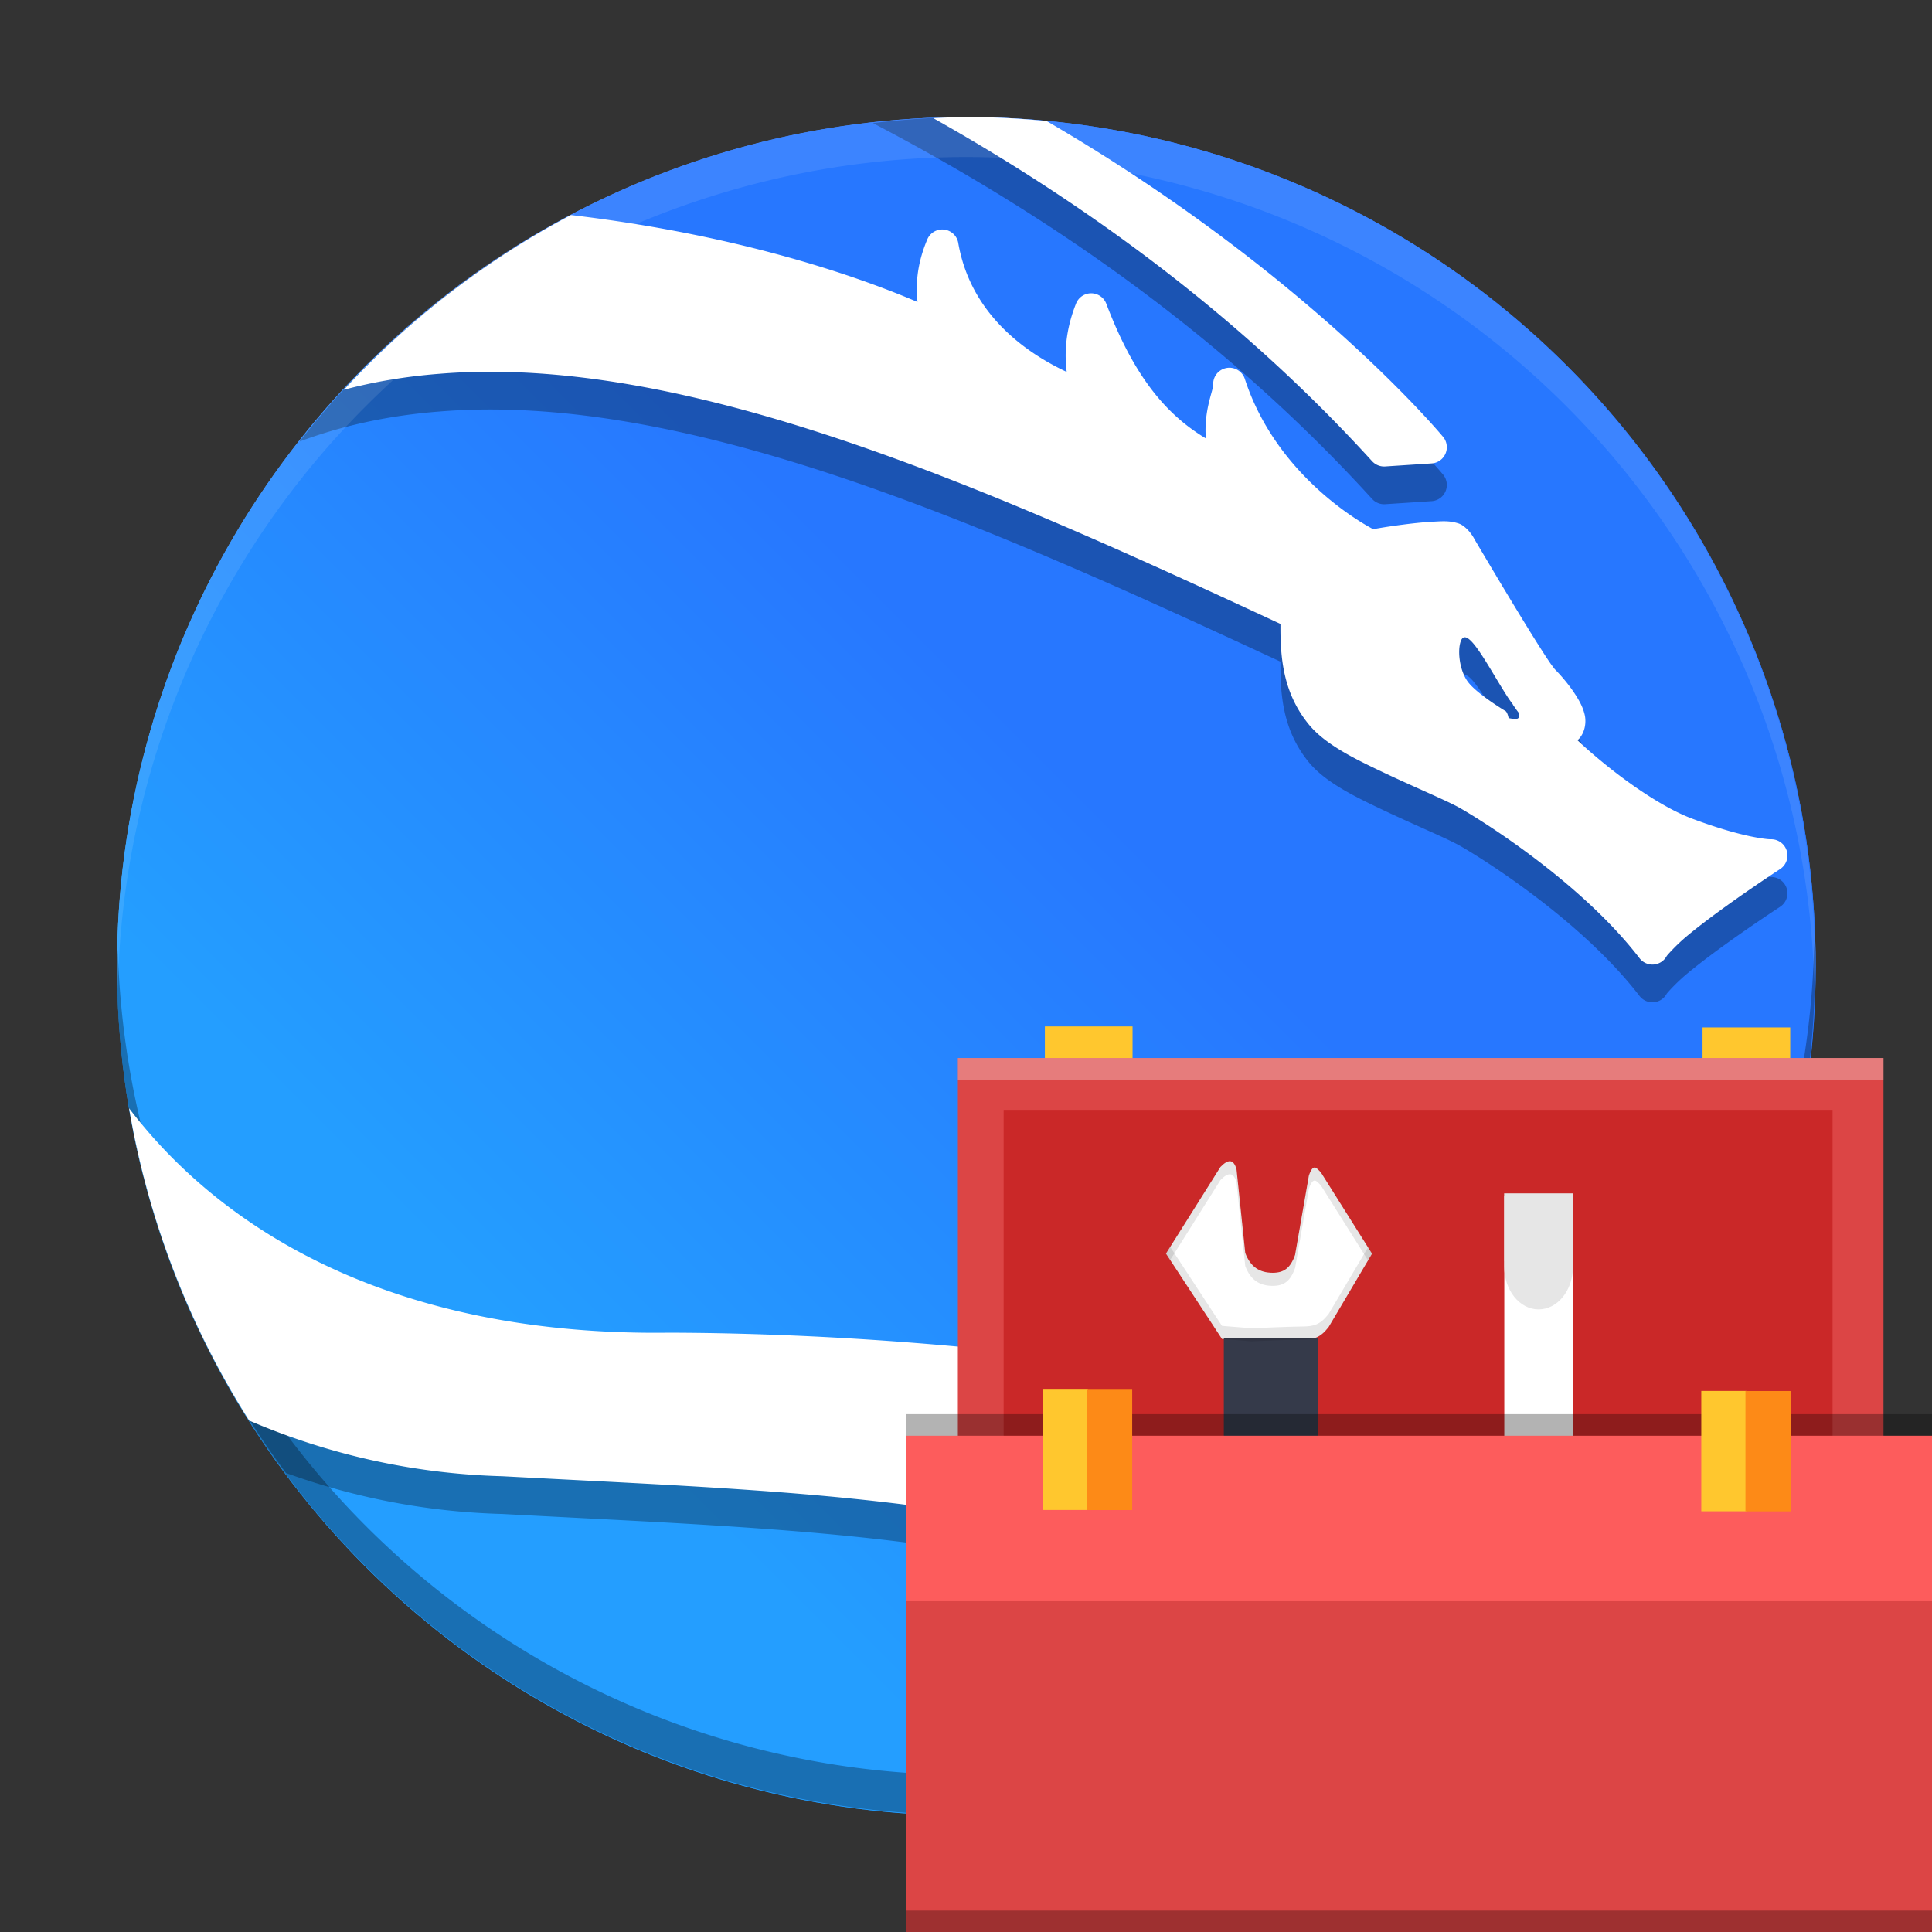 <svg version="1" viewBox="0 0 512 512" xmlns="http://www.w3.org/2000/svg"><rect x="0" y="0" width="512" height="512" fill="#333333" stroke="none"/><defs><linearGradient id="a" x1="211.18" x2="349.73" y1="370.82" y2="232.27" gradientTransform="matrix(1.067 0 0 1.067 -48.852 -14.837)" gradientUnits="userSpaceOnUse"><stop stop-color="#249eff" offset="0"/><stop stop-color="#2777ff" offset="1"/></linearGradient></defs><g transform="matrix(.994 0 0 .994 -13.465 -.762)" stroke-width="1.006"><circle cx="271.19" cy="258.41" r="226.44" fill="url(#a)"/><path d="m497.41 252.15a226.44 226.44 0 0 1-226.22 222.02 226.44 226.44 0 0 1-226.22-220.2 226.44 226.44 0 0 0-0.221 4.43 226.44 226.44 0 0 0 226.44 226.44 226.44 226.44 0 0 0 226.44-226.44 226.44 226.44 0 0 0-0.221-6.254z" opacity=".3"/><path d="m271.19 31.967a226.44 226.44 0 0 0-226.44 226.44 226.44 226.44 0 0 0 0.221 6.244 226.44 226.44 0 0 1 226.22-222.01 226.44 226.44 0 0 1 226.22 220.19 226.44 226.44 0 0 0 0.221-4.42 226.44 226.44 0 0 0-226.44-226.44z" fill="#fff" opacity=".1"/><circle cx="271.19" cy="258.41" r="226.44" fill="url(#a)"/></g><path d="m256 31a225 225 0 0 0-24.652 1.625c50.661 26.531 95.356 59.044 132.27 99.594a4.301 4.301 0 0 0 0.139 0.143l0.004 0.004a4.301 4.301 0 0 0 3.32 1.252l12.324-0.807a4.301 4.301 0 0 0 3.037-7.025s-42.715-51.765-125.05-94.715a225 225 0 0 0-1.385-0.07zm-119.54 34.504a225 225 0 0 0-57.096 51.523c11.049-4.141 23.367-6.894 36.961-7.957a4.301 4.301 0 0 0 0.018 0c65.222-5.381 144.77 29.883 222.99 66.279-0.078 9.04 0.723 18.16 7.33 26.418 4.423 5.529 12.402 9.371 20.523 13.207 8.122 3.837 16.483 7.313 19.799 9.215v-0.004c7.538 4.327 32.684 20.465 47.508 39.758a4.301 4.301 0 0 0 7.201-0.594c0.077-0.144 2.333-2.742 5.307-5.231 2.974-2.488 6.746-5.325 10.422-7.971 7.351-5.292 14.311-9.826 14.311-9.826a4.301 4.301 0 0 0-2.441-7.904s-1.046 0.063-4.422-0.582c-3.376-0.645-8.749-2.006-16.385-4.859-7.027-2.626-15.425-8.311-21.9-13.453-3.238-2.571-6.022-5.003-7.99-6.824-0.234-0.217-0.333-0.323-0.543-0.521 2.059-1.851 2.34-4.809 1.924-6.67-0.425-1.902-1.254-3.442-2.184-4.943-1.857-3.001-4.219-5.677-5.852-7.309l-0.004-0.004c0.238 0.238-0.484-0.603-1.211-1.664-0.729-1.065-1.663-2.504-2.719-4.164-2.111-3.32-4.699-7.54-7.217-11.699-5.035-8.318-9.542-15.984-10.023-16.787-7e-3 -0.011-1.091-2.3-3.203-3.711a4.301 4.301 0 0 0-1.072-0.52c-2.385-0.767-4.278-0.583-6.725-0.457-2.447 0.126-5.162 0.416-7.734 0.744-4.299 0.549-6.963 1.035-8.133 1.238-2.9-1.529-25.653-14.131-34.01-39.807a4.301 4.301 0 0 0-8.389 1.449c0.046 1.686-2.502 6.708-1.951 14.307-10.103-6.089-18.801-15.76-26.371-35.684a4.301 4.301 0 0 0-8.016-0.059c-2.9 7.292-3.071 13.395-2.482 18.125-9.597-4.511-25.317-14.447-28.742-34.189a4.301 4.301 0 0 0-8.195-0.941c-2.823 6.655-3.072 12.161-2.598 16.598-14.973-6.421-51.939-20.026-106.69-24.527zm251.61 113.39c0.098-0.012 0.199-0.007 0.305 0.014h0.004c2.472 0.506 7.135 9.671 11.414 16.217 0.376 0.532 0.76 1.095 1.121 1.543 4e-3 0.04 0.008 0.07 0.02 0.109 0.484 0.69 0.967 1.408 1.43 1.982 0.234 1.37 0.624 2.202-2.58 1.543-0.27-1.408-0.734-1.812-0.734-1.812s-7.732-4.605-10.104-7.869c-2.373-3.264-2.794-8.969-1.637-11.135 0.21-0.365 0.468-0.555 0.762-0.592zm-350.81 128.7a225 225 0 0 0 38.543 82.76c17.974 6.525 37.314 10.341 57.441 10.867 3e-3 1.6e-4 0.007-1.8e-4 0.01 0 0.038 7.8e-4 0.073 0.007 0.111 0.01 91.431 4.868 153.59 5.537 229.27 44.758 2.268 1.256 4.527 2.599 6.773 4.021a225 225 0 0 0 25.816-17.309c-7.728-5.925-15.921-11.44-24.617-16.461 11.268 3.076 21.81 6.55 31.709 10.334a225 225 0 0 0 20.795-20.285c-32.794-14.669-73.428-26.667-123.76-34.053-34.469-5.057-77.97-8.941-122.05-9.053a4.301 4.301 0 0 0-0.068 0c-66.764 0.883-112.81-22.604-139.97-55.59z" color="#000000" color-rendering="auto" dominant-baseline="auto" image-rendering="auto" opacity=".3" shape-rendering="auto" solid-color="#000000" style="font-feature-settings:normal;font-variant-alternates:normal;font-variant-caps:normal;font-variant-ligatures:normal;font-variant-numeric:normal;font-variant-position:normal;isolation:auto;mix-blend-mode:normal;shape-padding:0;text-decoration-color:#000000;text-decoration-line:none;text-decoration-style:solid;text-indent:0;text-orientation:mixed;text-transform:none;white-space:normal"/><path d="m480.78 249.78a225 225 0 0 1-224.78 220.6 225 225 0 0 1-224.78-218.8 225 225 0 0 0-0.22 4.402 225 225 0 0 0 225 225 225 225 0 0 0 225-225 225 225 0 0 0-0.22-6.214z" opacity=".3"/><path d="m256 31.001a225 225 0 0 0-225 225 225 225 0 0 0 0.22 6.204 225 225 0 0 1 224.78-220.59 225 225 0 0 1 224.78 218.78 225 225 0 0 0 0.22-4.391 225 225 0 0 0-225-225z" fill="#fff" opacity=".1"/><path d="m256 31a225 225 0 0 0-8.672 0.307c44.111 24.866 83.306 54.681 116.29 90.912a4.301 4.301 0 0 0 0.139 0.143l0.004 0.004a4.301 4.301 0 0 0 3.32 1.252l12.324-0.807a4.301 4.301 0 0 0 3.037-7.025s-35.823-43.417-105.09-83.717a225 225 0 0 0-21.344-1.068zm-104.69 25.988a225 225 0 0 0-60.164 46.297c7.845-2.078 16.235-3.515 25.184-4.215a4.301 4.301 0 0 0 0.018 0c65.222-5.381 144.77 29.883 222.99 66.279-0.078 9.04 0.723 18.16 7.33 26.418 4.423 5.529 12.402 9.371 20.523 13.207 8.122 3.837 16.483 7.313 19.799 9.215v-0.004c7.538 4.327 32.684 20.465 47.508 39.758a4.301 4.301 0 0 0 7.201-0.594c0.077-0.144 2.333-2.742 5.307-5.231 2.974-2.488 6.746-5.325 10.422-7.971 7.351-5.292 14.311-9.826 14.311-9.826a4.301 4.301 0 0 0-2.441-7.904s-1.046 0.063-4.422-0.582c-3.376-0.645-8.749-2.006-16.385-4.859-7.027-2.626-15.425-8.311-21.9-13.453-3.238-2.571-6.022-5.003-7.99-6.824-0.234-0.217-0.333-0.323-0.543-0.521 2.059-1.851 2.34-4.809 1.924-6.67-0.425-1.902-1.254-3.442-2.184-4.943-1.857-3.001-4.219-5.677-5.852-7.309l-0.004-0.004c0.238 0.238-0.484-0.603-1.211-1.664-0.729-1.065-1.663-2.504-2.719-4.164-2.111-3.32-4.699-7.54-7.217-11.699-5.035-8.318-9.542-15.984-10.023-16.787-7e-3 -0.011-1.091-2.3-3.203-3.711a4.301 4.301 0 0 0-1.072-0.52c-2.385-0.767-4.278-0.583-6.725-0.457-2.447 0.126-5.162 0.416-7.734 0.744-4.299 0.549-6.963 1.035-8.133 1.238-2.9-1.529-25.653-14.131-34.01-39.807a4.301 4.301 0 0 0-8.389 1.449c0.046 1.686-2.502 6.708-1.951 14.307-10.103-6.089-18.801-15.76-26.371-35.684a4.301 4.301 0 0 0-8.016-0.059c-2.9 7.292-3.071 13.395-2.482 18.125-9.597-4.511-25.317-14.447-28.742-34.189a4.301 4.301 0 0 0-8.195-0.941c-2.823 6.655-3.072 12.161-2.598 16.598-13.577-5.823-45.24-17.549-91.84-23.043zm236.77 111.9c0.098-0.012 0.199-0.007 0.305 0.014h0.004c2.472 0.506 7.135 9.671 11.414 16.217 0.376 0.532 0.76 1.095 1.121 1.543 4e-3 0.04 0.008 0.07 0.02 0.109 0.484 0.69 0.967 1.408 1.43 1.982 0.234 1.37 0.624 2.202-2.58 1.543-0.27-1.408-0.734-1.812-0.734-1.812s-7.732-4.605-10.104-7.869c-2.373-3.264-2.794-8.969-1.637-11.135 0.21-0.365 0.468-0.555 0.762-0.592zm-353.87 124.83a225 225 0 0 0 31.828 82.75c20.663 8.885 43.384 14.128 67.215 14.75 3e-3 1.6e-4 0.007-1.8e-4 0.01 0 0.038 7.8e-4 0.073 0.007 0.111 0.01 91.431 4.868 153.59 5.537 229.27 44.758 4.967 2.749 9.884 5.921 14.738 9.453a225 225 0 0 0 23.891-17.941c-9.46-7.768-19.656-14.908-30.656-21.26 14.293 3.902 27.445 8.431 39.555 13.443a225 225 0 0 0 19.262-20.496c-33.849-15.987-76.462-29.084-130.07-36.951-34.469-5.057-77.97-8.941-122.05-9.053a4.301 4.301 0 0 0-0.068 0c-69.346 0.917-116.33-24.461-143.03-59.463z" color="#000000" color-rendering="auto" dominant-baseline="auto" fill="#fff" image-rendering="auto" shape-rendering="auto" solid-color="#000000" style="font-feature-settings:normal;font-variant-alternates:normal;font-variant-caps:normal;font-variant-ligatures:normal;font-variant-numeric:normal;font-variant-position:normal;isolation:auto;mix-blend-mode:normal;shape-padding:0;text-decoration-color:#000000;text-decoration-line:none;text-decoration-style:solid;text-indent:0;text-orientation:mixed;text-transform:none;white-space:normal"/><g transform="matrix(.77 0 0 .77 227.66 243.88)"><g fill-rule="evenodd"><path d="m290.3 36.879h30.18v41.418h-30.18z" fill="#ffc72e"/><path d="m63.953 36.531h30.176v41.422h-30.176z" fill="#ffc72e"/><path d="m34.004 47.406h318.57v137.48h-318.57z" fill="#dc4545"/><path d="m49.762 65.242h285.29v123.12h-285.29z" fill="#ca2828"/></g><path d="m105.64 114.72 18.734-29.799c2.808-2.897 4.546-2.635 5.531 0.77l3.007 28.822c1.775 4.713 4.84 6.816 9.459 6.816 3.773 0 6.085-1.532 7.705-6.183l4.741-27.231c0.68-2.108 1.434-3.048 2.25-2.78 0.408 0.133 1.084 0.753 1.946 1.747l17.526 27.874-14.935 25.25c-2.876 3.675-5.028 4.3-9.015 4.313-3.938 0.012-17.457 0.621-17.52 0.613l-10.16-0.828z" fill="#fff"/><g fill-rule="evenodd"><path d="m222.07 94.941h23.668v82.91h-23.668z" fill="#fff"/><path d="m125.54 143.89h32.336v41.422h-32.336z" fill="#353a4a"/><path d="m16.273 169.98h353.09v170.85h-353.09z" opacity=".3"/><path d="m16.273 177.48h353.09v170.85h-353.09z" fill="#dc4545"/><path d="m16.32 177.41h353.09v56.949h-353.09z" fill="#fd5c5c"/><path d="m63.27 161.54h15.531v41.418h-15.531z" fill="#ffc72e"/><path d="m78.473 161.57h15.531v41.418h-15.531z" fill="#fd8a17"/><path d="m289.87 161.99h15.531v41.418h-15.531z" fill="#ffc72e"/><path d="m305.07 162.02h15.531v41.418h-15.531z" fill="#fd8a17"/></g><g fill-rule="evenodd"><path d="m222.02 93.996v23.257h0.023v1.95c0 8.133 5.296 14.726 11.832 14.726 6.535 0 11.836-6.593 11.836-14.726v-9.93c0-0.194-0.018-0.382-0.024-0.574v-14.703z" fill="#e6e6e6"/><path transform="scale(.75)" d="m21.697 454.44v10h470.78v-10z" fill="#100303" opacity=".3" stroke-width="1.333"/><path transform="scale(.75)" d="m45.338 63.209v10h424.76v-10z" fill="#fff" opacity=".3" stroke-width="1.333"/></g><path transform="scale(.75)" d="m142.78 149.89-1.926 3.062 25.693 39.18 13.547 1.103c0.084 0.01 18.109-0.803 23.359-0.818 5.316-0.017 8.184-0.85 12.02-5.75l19.914-33.666-1.828-2.908-18.086 30.574c-3.835 4.9-6.703 5.733-12.02 5.75-5.25 0.016-23.275 0.829-23.359 0.818l-13.547-1.103-23.768-36.242z" opacity=".1" stroke-width="1.333"/><path transform="scale(.75)" d="m169.97 110.57c-1.127 0.079-2.493 0.963-4.131 2.652l-24.979 39.73 1.926 2.938 23.053-36.668c3.744-3.862 6.062-3.513 7.375 1.027l4.01 38.428c2.366 6.284 6.452 9.09 12.611 9.09 5.031 0 8.113-2.044 10.273-8.246l6.322-36.309c0.907-2.811 1.911-4.064 2.998-3.707 0.544 0.177 1.446 1.004 2.596 2.33l21.541 34.258 1.828-3.092-23.369-37.166c-1.149-1.326-2.052-2.153-2.596-2.33-1.087-0.357-2.091 0.896-2.998 3.707l-6.322 36.309c-2.16 6.202-5.242 8.246-10.273 8.246-6.159 0-10.245-2.806-12.611-9.09l-4.01-38.428c-0.738-2.554-1.795-3.782-3.244-3.68z" opacity=".1" stroke-width="1.333"/></g></svg>
